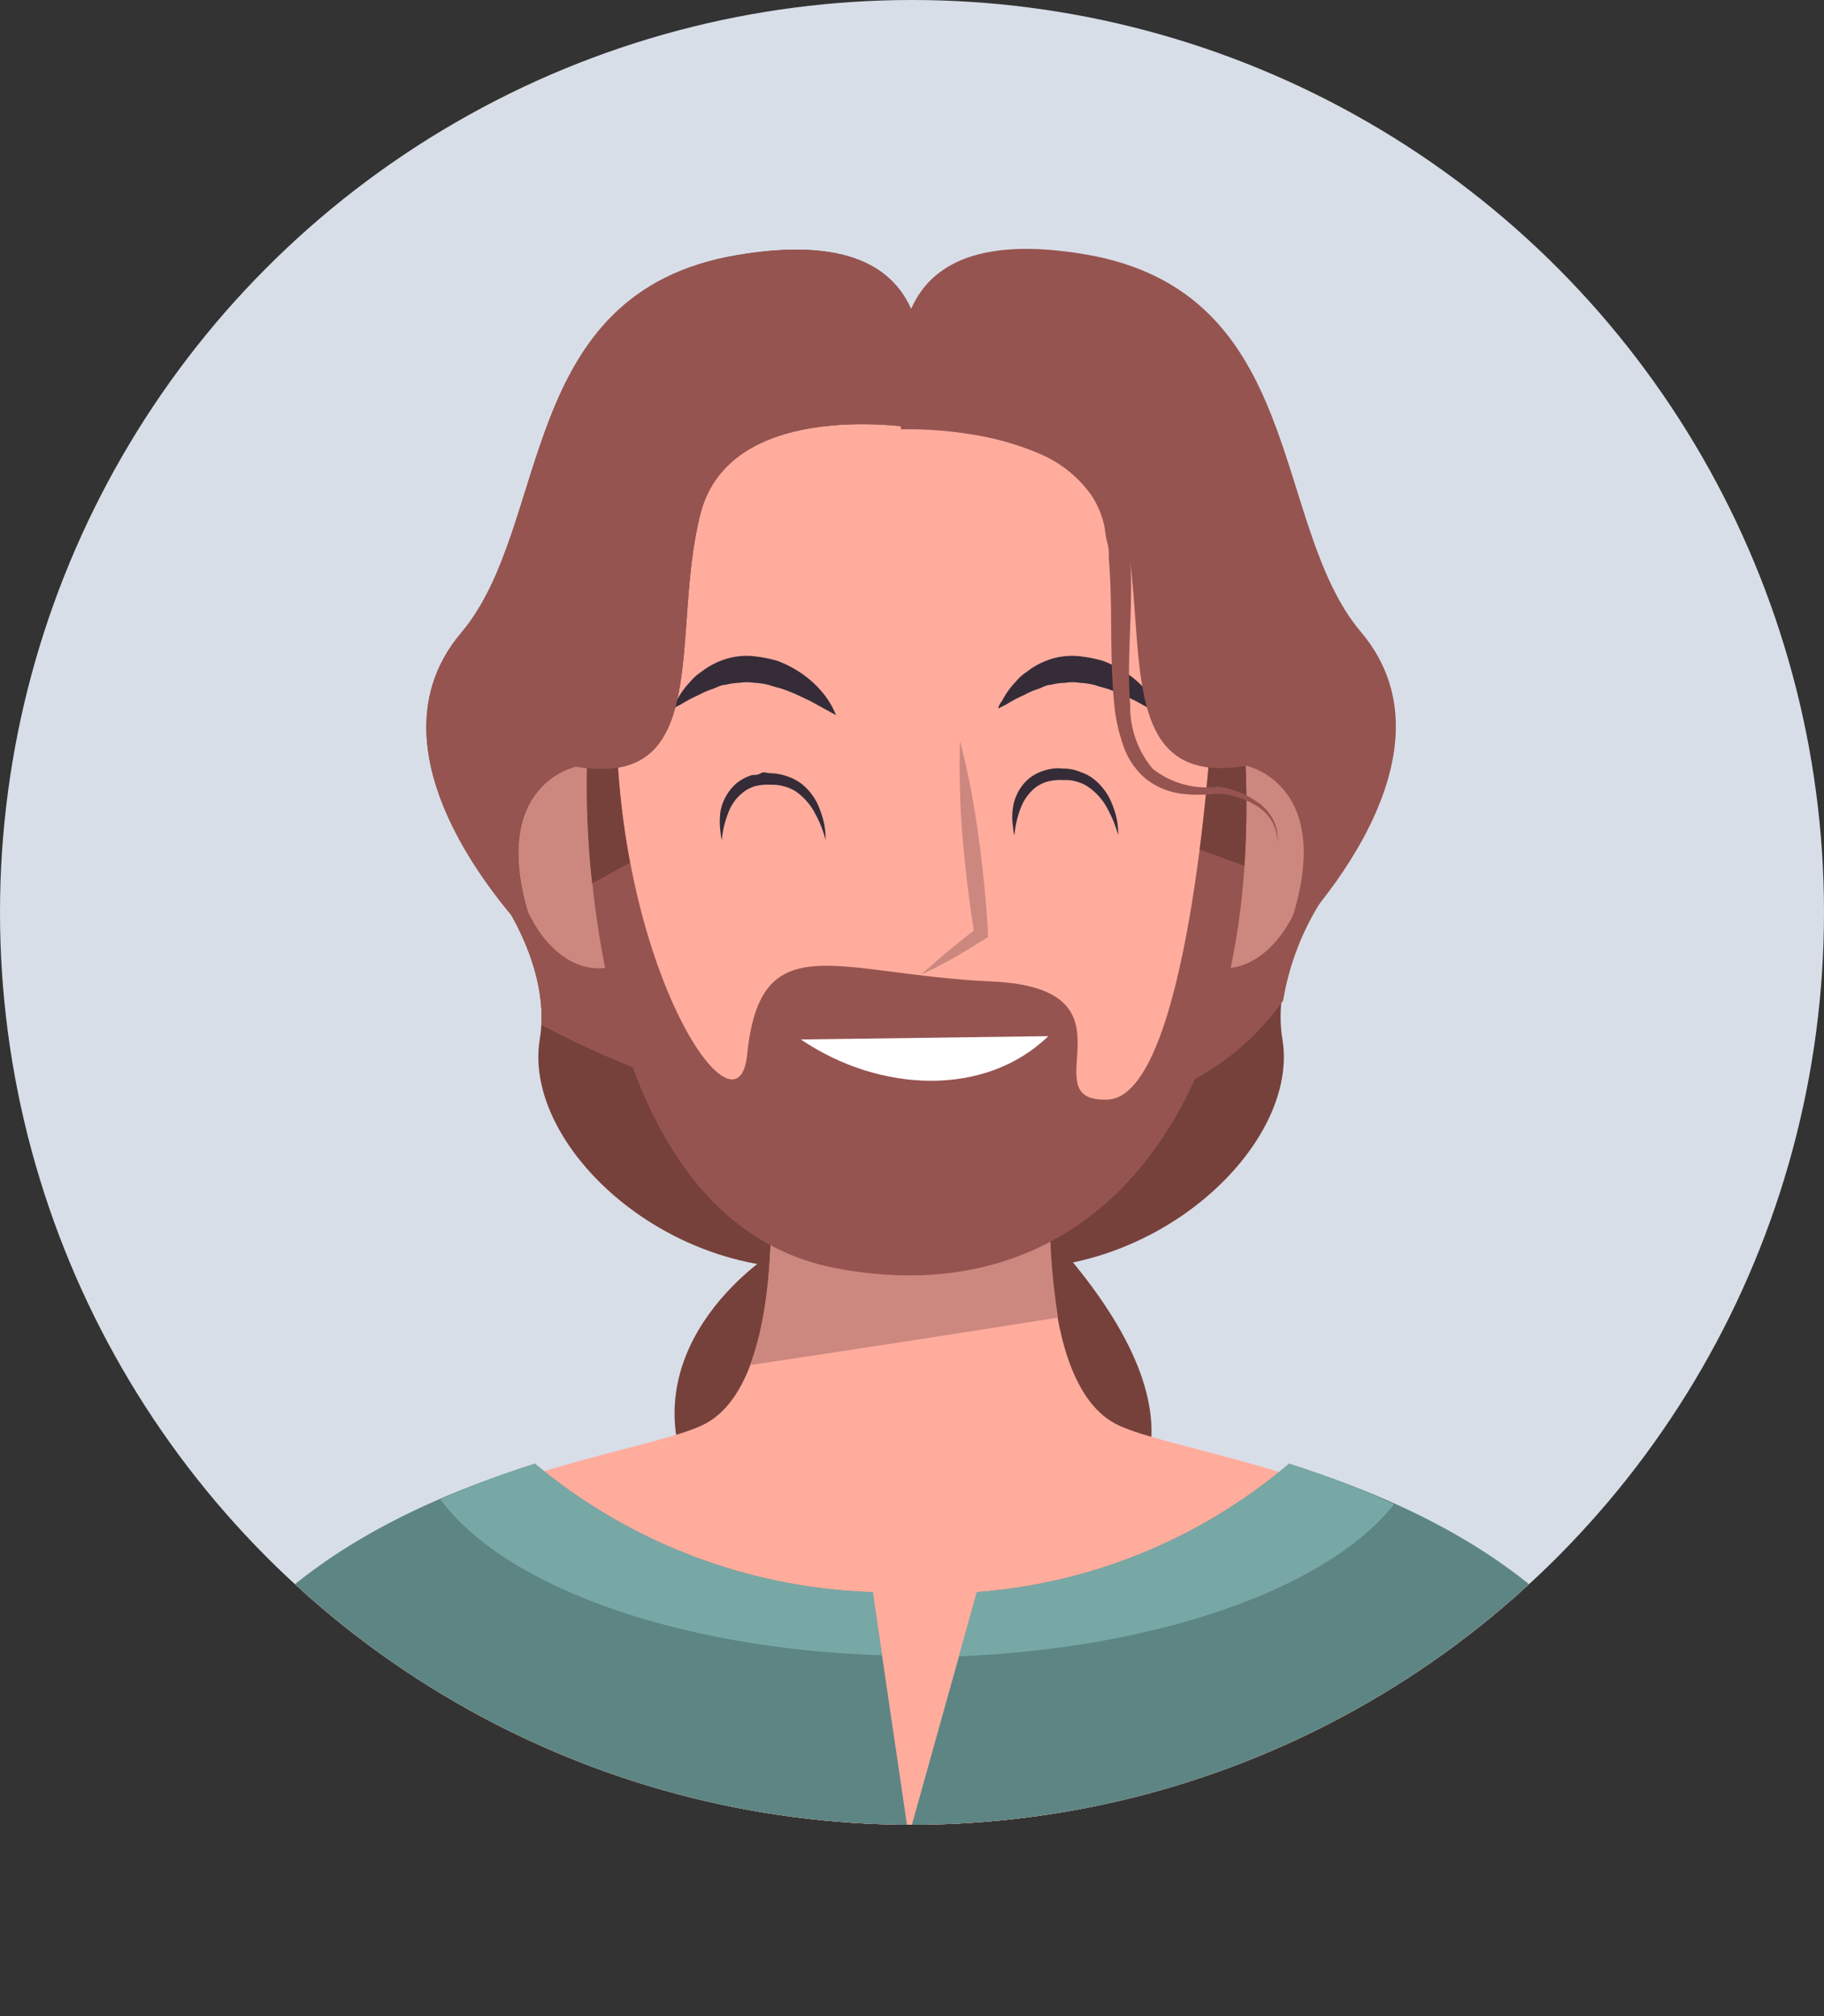 <svg xmlns="http://www.w3.org/2000/svg" xmlns:xlink="http://www.w3.org/1999/xlink" viewBox="0 0 71.06 78.51"><rect x="0" y="0" width="71.06" height="78.51" fill="#333333" stroke="none"/><defs><style>.a{fill:none;}.b{fill:#d8dee8;}.c{clip-path:url(#a);}.d{fill:#76413b;}.e{fill:#965450;}.f{fill:#ffac9d;}.g{fill:#cc887f;}.h{fill:#5d8584;}.i{fill:#78a8a5;}.j{fill:#352c38;}.k{fill:#fff;}</style><clipPath id="a"><circle class="a" cx="35.53" cy="35.53" r="35.53"/></clipPath></defs><circle class="b" cx="35.53" cy="35.53" r="35.53"/><g class="c"><path class="d" d="M30,48.86s-6,3.81-2.76,9.58,26,4.21,14.31-9.58C31.86,37.47,30,48.86,30,48.86Z"/><path class="d" d="M52.06,34.15s-2.63,3.16-2.1,6.31C50.72,45,43.79,51,36.7,49s.52-15.23.52-15.23Z"/><path class="d" d="M18.93,34.15s2.62,3.16,2.1,6.31C20.27,45,27.2,51,34.29,49s-.53-15.23-.53-15.23Z"/><path class="e" d="M37,44.07a19.84,19.84,0,0,0,9.45-2,10,10,0,0,0,3.54-3.11,10.45,10.45,0,0,1,2.12-4.77l-14.84-.39S34,39.39,33.7,43.85A29.73,29.73,0,0,0,37,44.07Z"/><path class="e" d="M21.09,39.91A35.58,35.58,0,0,0,37,44.07h.35c-.2-4.5-3.54-10.31-3.54-10.31l-14.83.39S21.25,37,21.09,39.91Z"/><path class="f" d="M43.43,55.43C40.09,53.61,41,44.8,41,44.8l-5,.32V44.8l-.53.16-.54-.16v.32l-5-.32s.91,8.81-2.43,10.63S3.62,58.16,5.74,78.51H65.17C67.3,58.16,46.77,57.25,43.43,55.43Z"/><path class="g" d="M29.22,53.16q6-.9,12-1.85A26.68,26.68,0,0,1,41,44.8l-5,.32V44.8l-.53.16-.54-.16v.32l-5-.32S30.45,49.92,29.22,53.16Z"/><path class="h" d="M50.22,57a21.24,21.24,0,0,1-12.16,5L35.4,71.51,34,62a21.6,21.6,0,0,1-13.16-5C13.9,59.22,3.76,64,5.28,78.51h60.5C67.3,64,57.16,59.22,50.22,57Z"/><path class="i" d="M34.36,64.46,34,62a21.6,21.6,0,0,1-13.16-5,33.72,33.72,0,0,0-3.68,1.39C19.62,61.74,26.31,64.2,34.36,64.46Z"/><path class="i" d="M54.31,58.58A34.51,34.51,0,0,0,50.22,57a21.24,21.24,0,0,1-12.16,5l-.7,2.5C45.21,64.18,51.76,61.81,54.31,58.58Z"/><path class="i" d="M34.8,73.82a1.11,1.11,0,1,0,1.1-1.1A1.1,1.1,0,0,0,34.8,73.82Z"/><path class="g" d="M25.68,31.9c-1-3-3.32-2.34-3.54-2.27S19.5,30,19.92,33.2s2.28,4.93,4,4.42C25.73,37.34,26.67,35,25.68,31.9Z"/><path class="g" d="M45.33,31.9c1-3,3.32-2.34,3.54-2.27s2.63.38,2.22,3.57-2.28,4.93-4,4.42C45.28,37.34,44.34,35,45.33,31.9Z"/><path class="f" d="M23.29,27.28c1.22-13.39,11.4-12.64,12.36-12.54,1-.1,11.14-.85,12.36,12.54S43.23,49.54,35.65,49.06C28.06,49.54,22.06,40.75,23.29,27.28Z"/><path class="e" d="M22.87,29.82s-.66,17.6,9.71,19.57,16.81-6.7,15.89-20.49l-1.31-.13s-.86,13.92-4,14.05,1.51-4.33-4.53-4.6-9-2.27-9.52,2.83c-.33,3.41-4.53-2.43-5.05-11.49S22.87,29.82,22.87,29.82Z"/><path class="d" d="M24.54,33.6a32.14,32.14,0,0,1-.49-4c-.53-9.06-1.18.26-1.18.26a34.06,34.06,0,0,0,.2,4.54Z"/><path class="d" d="M48.48,33.72a37,37,0,0,0,0-4.82l-1.31-.13s-.12,1.91-.43,4.31Z"/><path class="g" d="M37.4,28.85a31.71,31.71,0,0,1,.72,3.72c.17,1.24.3,2.5.37,3.75v.17l-.12.08c-.8.5-1.63,1-2.48,1.38.71-.64,1.43-1.25,2.18-1.81l-.11.24c-.2-1.24-.35-2.49-.46-3.75A34,34,0,0,1,37.4,28.85Z"/><path class="j" d="M45.25,27.85l-1-.55-.49-.23c-.17-.08-.35-.15-.54-.22s-.38-.1-.56-.17a3,3,0,0,0-.59-.09,1.82,1.82,0,0,0-.57,0,2.7,2.7,0,0,0-.57.08c-.18,0-.35.12-.52.17a3,3,0,0,0-.48.21,6,6,0,0,0-.74.39l-.3.15s0-.11.15-.3a3.15,3.15,0,0,1,.52-.73,2,2,0,0,1,.46-.41,2.73,2.73,0,0,1,.6-.36,2.64,2.64,0,0,1,.74-.22,2.76,2.76,0,0,1,.81,0,5.14,5.14,0,0,1,.78.16,3.85,3.85,0,0,1,.68.32,4,4,0,0,1,1,.81A3.24,3.24,0,0,1,45.25,27.85Z"/><path class="j" d="M32.57,27.85l-1-.55-.49-.23c-.17-.08-.35-.15-.54-.22s-.38-.1-.56-.17a3,3,0,0,0-.59-.09,1.82,1.82,0,0,0-.57,0,2.52,2.52,0,0,0-.56.08c-.19,0-.36.12-.53.17a3,3,0,0,0-.48.21,6,6,0,0,0-.74.39l-.3.15.15-.3a3.15,3.15,0,0,1,.52-.73,2,2,0,0,1,.46-.41,2.93,2.93,0,0,1,1.34-.58,2.76,2.76,0,0,1,.81,0,5.14,5.14,0,0,1,.78.16,3.85,3.85,0,0,1,.68.32,4,4,0,0,1,1,.81A3.24,3.24,0,0,1,32.57,27.85Z"/><path class="j" d="M32.16,32.71a4.07,4.07,0,0,0-.39-1,2.39,2.39,0,0,0-.66-.81,1.49,1.49,0,0,0-.5-.26,1.75,1.75,0,0,0-.57-.08,2.8,2.8,0,0,0-.29,0,2.51,2.51,0,0,0-.31.05,1.35,1.35,0,0,0-.48.24,1.77,1.77,0,0,0-.59.81,3.73,3.73,0,0,0-.25,1.06,2.1,2.1,0,0,1-.05-.31,3,3,0,0,1,0-.82,1.93,1.93,0,0,1,.59-1.06,1.77,1.77,0,0,1,.65-.35c.12,0,.22,0,.33-.07s.24,0,.37,0a2.14,2.14,0,0,1,.71.14,1.86,1.86,0,0,1,.61.36,2.26,2.26,0,0,1,.64,1A2.84,2.84,0,0,1,32.16,32.71Z"/><path class="j" d="M43.56,32.52a4.6,4.6,0,0,0-.4-1,2.36,2.36,0,0,0-.66-.8,1.44,1.44,0,0,0-.49-.26,1.41,1.41,0,0,0-.58-.08,1.31,1.31,0,0,0-.28,0,2.4,2.4,0,0,0-.32.05,1.52,1.52,0,0,0-.48.23,1.88,1.88,0,0,0-.59.82,3.8,3.8,0,0,0-.24,1.05,1.14,1.14,0,0,1-.05-.3,2.39,2.39,0,0,1,0-.82,1.84,1.84,0,0,1,.59-1.07,1.78,1.78,0,0,1,.64-.34,2.46,2.46,0,0,1,.33-.07,1.59,1.59,0,0,1,.37,0,1.73,1.73,0,0,1,.71.14,1.7,1.7,0,0,1,.61.36,2.38,2.38,0,0,1,.65,1A2.8,2.8,0,0,1,43.56,32.52Z"/><path class="k" d="M40.84,40.35c-2.43,2.36-6.53,2.23-9.64.13"/><path class="d" d="M35.83,16.69S28.48,15.38,27.29,20s.53,10.77-4.85,9.85c0,0-3.91.79-1.41,7,0,0-7.39-7.09-3.06-12.21,3.54-4.18,2.1-13.26,10.77-14.71S35.83,15,35.83,16.69Z"/><path class="e" d="M35.83,16.69S28.48,15.38,27.29,20s.53,10.77-4.85,9.85c0,0-3.91.79-1.41,7,0,0-7.39-7.09-3.06-12.21,3.54-4.18,2.1-13.26,10.77-14.71S35.83,15,35.83,16.69Z"/><path class="e" d="M35.16,16.69s7.35-1.31,8.53,3.28-.52,10.77,4.86,9.85c0,0,3.9.79,1.41,7,0,0,7.39-7.09,3.06-12.21-3.54-4.18-2.11-13.26-10.77-14.71S35.16,15,35.16,16.69Z"/><path class="e" d="M35,15.61a16.3,16.3,0,0,1,3,.22,11,11,0,0,1,2.88.89,5.74,5.74,0,0,1,2.38,2,4.47,4.47,0,0,1,.6,1.47,7.56,7.56,0,0,1,.11.75c0,.25.05.5.06.75.13,2-.15,3.89,0,5.76a3.76,3.76,0,0,0,.88,2.49,3.39,3.39,0,0,0,2.56.69h0a3.6,3.6,0,0,1,1.61.67,1.92,1.92,0,0,1,.55.68,1.87,1.87,0,0,1,.15.84,2,2,0,0,0-.21-.81,1.82,1.82,0,0,0-.57-.6,3.35,3.35,0,0,0-1.56-.51h0a5.64,5.64,0,0,1-1.48,0,2.8,2.8,0,0,1-1.39-.63A2.92,2.92,0,0,1,43.75,29a6.71,6.71,0,0,1-.33-1.46c-.21-2-.06-3.88-.22-5.75,0-.24,0-.46-.07-.69s-.07-.47-.12-.67a3.5,3.5,0,0,0-.51-1.17,4.72,4.72,0,0,0-2-1.59,11,11,0,0,0-2.63-.75,15.19,15.19,0,0,0-2.77-.2Z"/></g></svg>